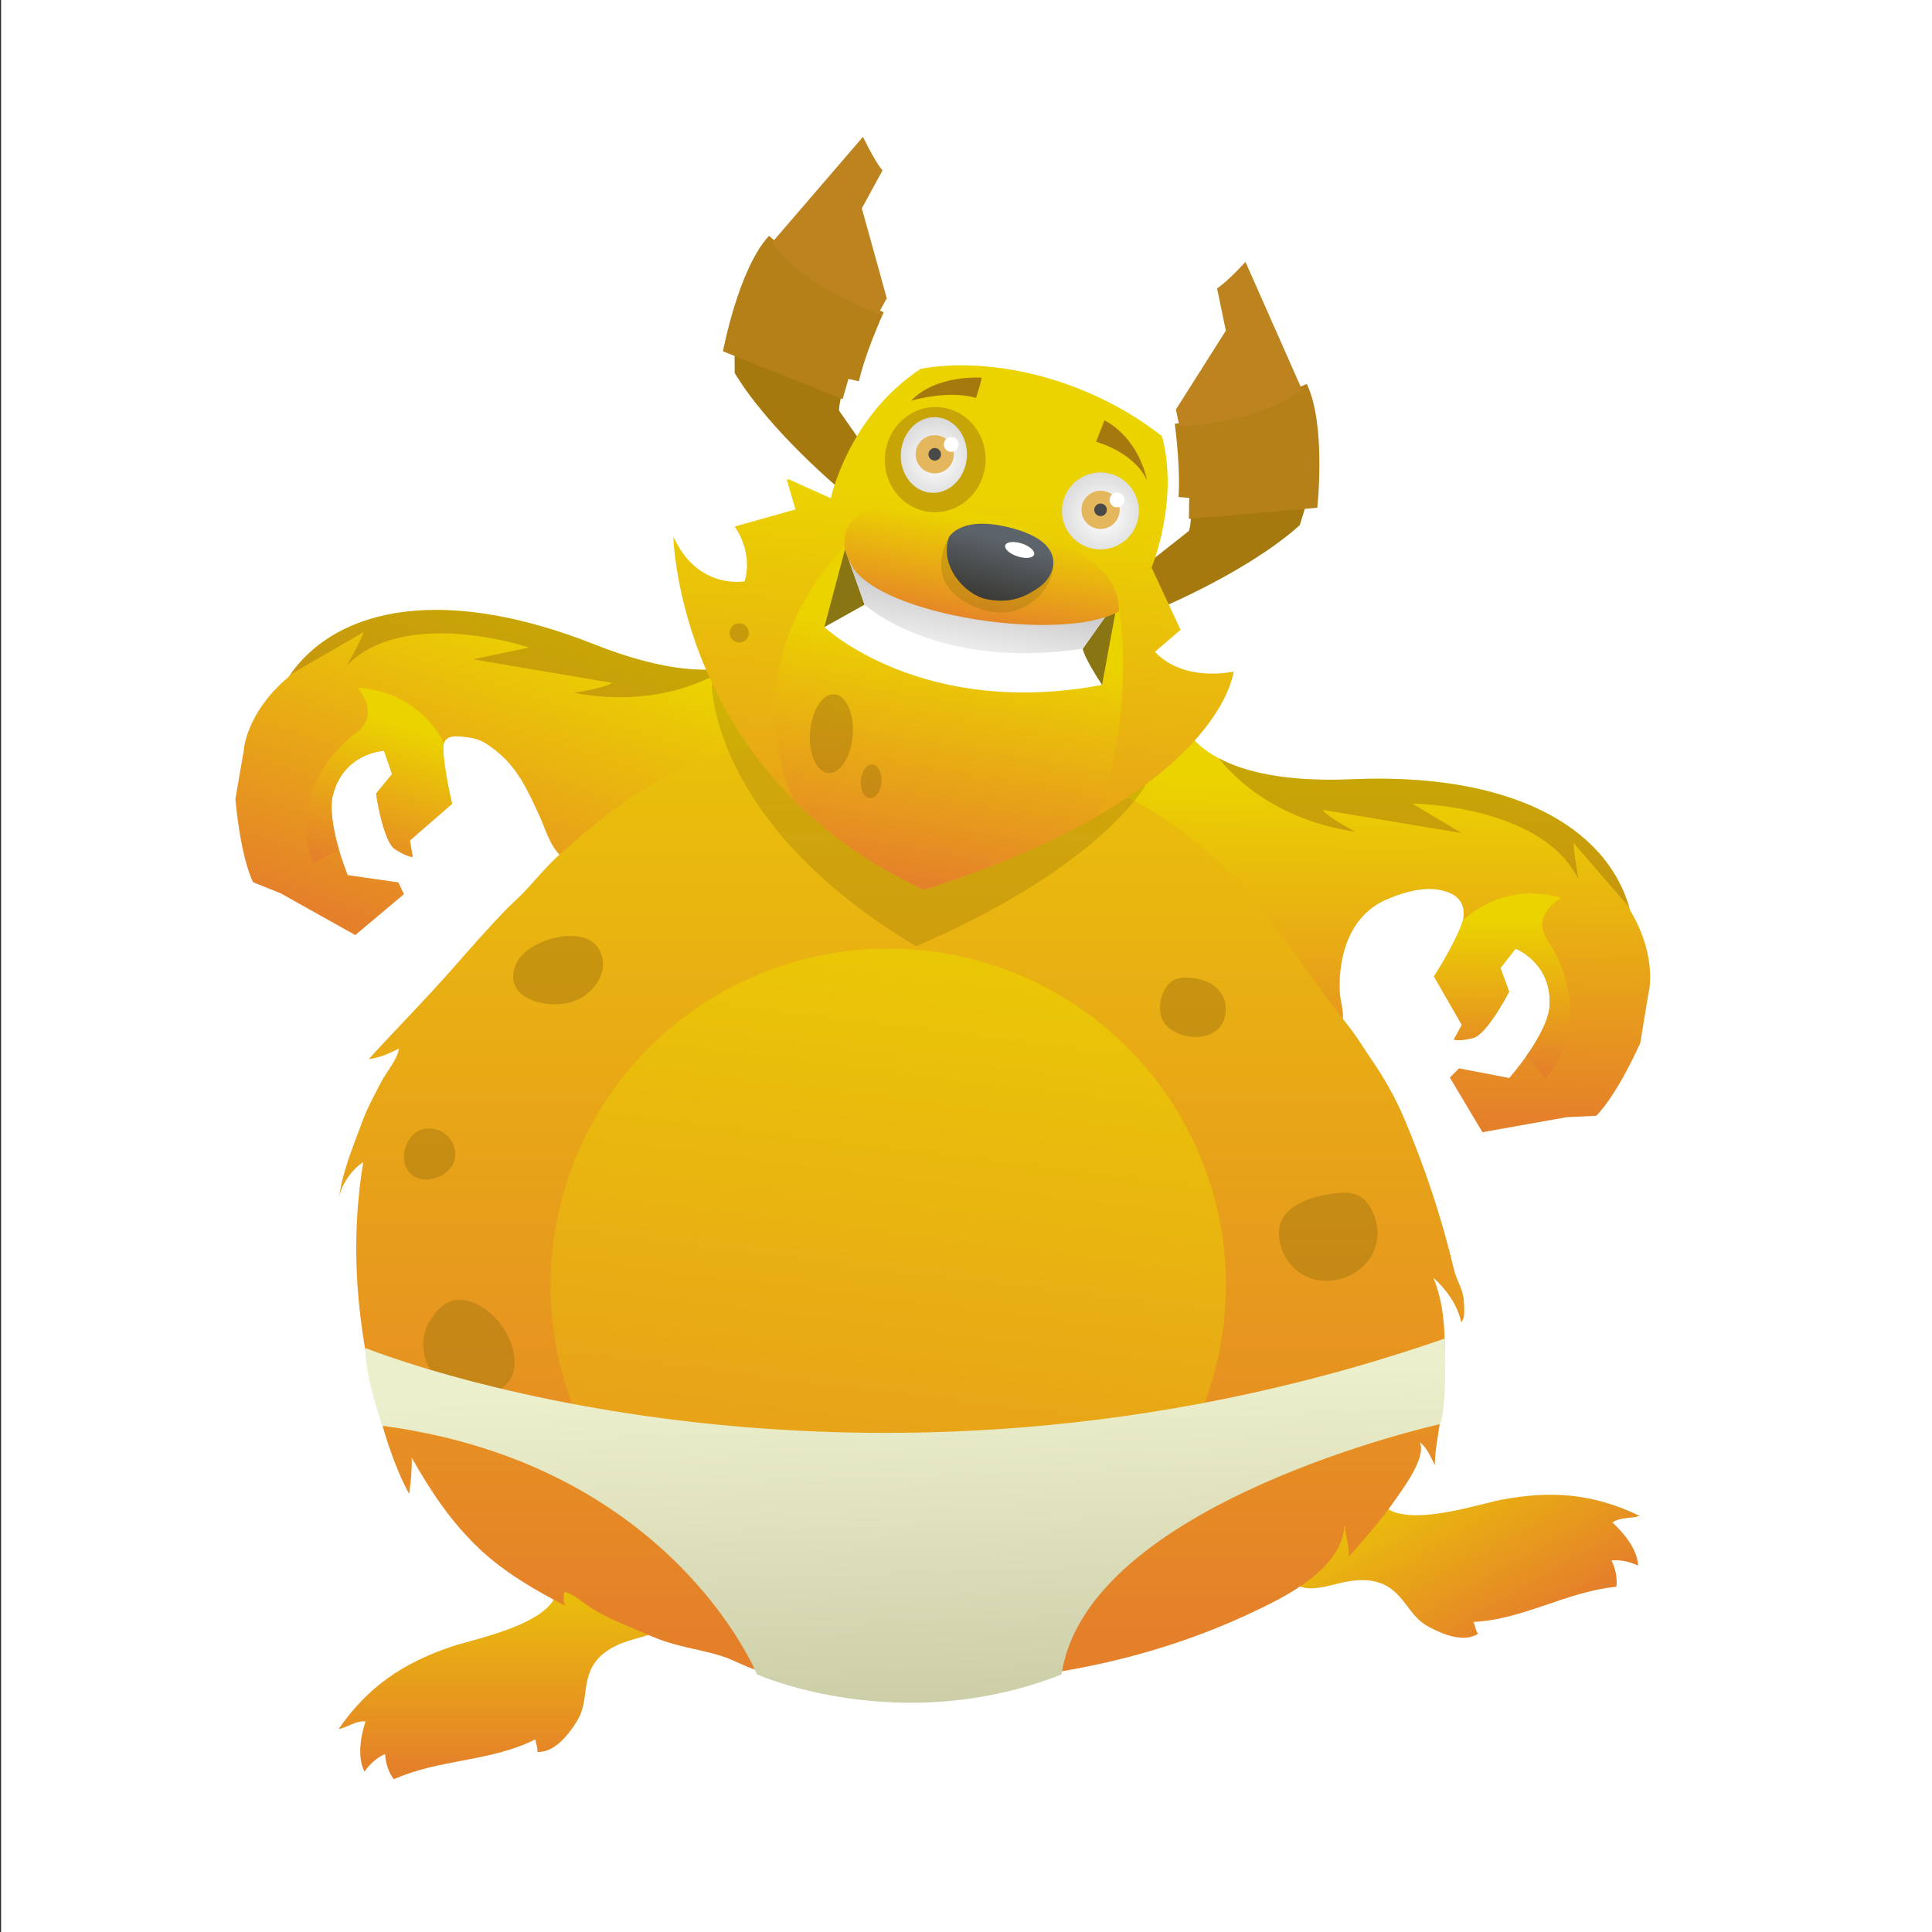<?xml version="1.0" encoding="utf-8"?>
<!-- Generator: Adobe Illustrator 14.0.0, SVG Export Plug-In  -->
<!DOCTYPE svg PUBLIC "-//W3C//DTD SVG 1.1 Basic//EN" "http://www.w3.org/Graphics/SVG/1.1/DTD/svg11-basic.dtd">
<svg version="1.1" baseProfile="basic"
	 xmlns="http://www.w3.org/2000/svg" xmlns:xlink="http://www.w3.org/1999/xlink" xmlns:a="http://ns.adobe.com/AdobeSVGViewerExtensions/3.0/"
	 x="0px" y="0px" width="500px" height="500px" viewBox="-0.333 0 500 500" enable-background="new -0.333 0 500 500"
	 xml:space="preserve">
<rect x="-0.333" y="0" width="500" height="500" fill="#333333" stroke="none"/>
<defs>
</defs>
<rect fill="#FFFFFF" width="500" height="500"/>
<rect fill="#FFFFFF" width="500" height="500"/>
<linearGradient id="SVGID_1_" gradientUnits="userSpaceOnUse" x1="130.495" y1="457.784" x2="130.495" y2="396.31">
	<stop  offset="0" style="stop-color:#E5802A"/>
	<stop  offset="1" style="stop-color:#EBD300"/>
</linearGradient>
<path fill="url(#SVGID_1_)" d="M143.719,409.555c2.068,10.111-20.84,14.448-27.116,16.561
	c-12.671,4.265-21.783,10.453-29.314,21.376c2.333-0.435,4.481-2.257,6.977-1.974c-1.224,3.709-2.229,9.189-0.264,12.974
	c1.201-1.795,3.192-3.666,5.321-4.56c0.095,2.231,0.914,4.813,2.258,6.531c11.981-5.304,25.044-4.47,36.681-10.331
	c-0.031,0.829,0.651,2.213,0.455,3.27c4.425,0.204,8.005-4.376,10.185-7.84c2.694-4.281,1.705-8.201,3.356-12.69
	c1.666-4.527,5.768-6.831,10.029-8.22c3.609-1.176,11.633-2.435,11.41-7.496"/>
<linearGradient id="SVGID_2_" gradientUnits="userSpaceOnUse" x1="102.382" y1="438.64" x2="102.382" y2="377.165" gradientTransform="matrix(-0.87 0.493 0.493 0.87 264.079 -9.425)">
	<stop  offset="0" style="stop-color:#E5802A"/>
	<stop  offset="1" style="stop-color:#EBD300"/>
</linearGradient>
<path fill="url(#SVGID_2_)" d="M356.203,387.164c3.19,9.814,25.255,2.281,31.757,1.021c13.124-2.544,24.104-1.66,36.044,4.124
	c-2.243,0.773-5.012,0.248-7.042,1.727c2.896,2.623,6.475,6.892,6.633,11.153c-1.93-0.969-4.586-1.612-6.878-1.34
	c1.019,1.988,1.581,4.638,1.26,6.795c-13.039,1.3-23.988,8.474-37.001,9.117c0.437,0.706,0.524,2.248,1.217,3.068
	c-3.747,2.361-9.122,0.145-12.727-1.792c-4.455-2.395-5.53-6.292-9.183-9.381c-3.683-3.116-8.388-3.095-12.778-2.2
	c-3.72,0.76-11.319,3.623-13.625-0.888"/>
<linearGradient id="SVGID_3_" gradientUnits="userSpaceOnUse" x1="361.465" y1="280.785" x2="355.499" y2="192.891" gradientTransform="matrix(0.997 0.077 -0.077 0.997 18.995 -18.249)">
	<stop  offset="0" style="stop-color:#E5802A"/>
	<stop  offset="1" style="stop-color:#EBD300"/>
</linearGradient>
<path fill="url(#SVGID_3_)" d="M305.46,186.146c0,0,3.559,17.285,44.113,15.526c40.555-1.76,66.031,11.917,71.953,33.877
	c7.465,12.555,4.701,21.865,4.701,21.865l-2.055,12.498c-6.564,14.461-11.395,18.85-11.395,18.85l-7.649,0.36l-21.803,3.892
	l-8.432-14.127l2.363-2.402l13.007,2.505c10.184-12.003,10.373-17.977,10.373-17.977c1.172-11.614-8.733-15.51-8.733-15.51
	c-3.926,5.004-3.926,5.004-3.926,5.004l2.244,6.16c0,0-5.604,10.863-9.225,11.942c-3.746,0.935-5.069,0.424-5.069,0.424l2.063-3.787
	l-7.195-12.531c3.974-6.475,14.527-20.32,0.944-22.479c-4.43-0.703-9.888,1.012-13.816,2.832
	c-9.089,4.213-11.981,14.583-11.51,23.93c0.112,2.238,1.895,7.086-0.241,8.762c-2.419,1.897-4.703-2.091-6.007-3.566
	c-6.007-6.784-12.016-13.567-18.023-20.351c-10.773-12.165-21.548-24.331-32.321-36.496L305.46,186.146z"/>
<linearGradient id="SVGID_4_" gradientUnits="userSpaceOnUse" x1="391.021" y1="266.433" x2="388.332" y2="226.815" gradientTransform="matrix(0.997 0.077 -0.077 0.997 18.995 -18.249)">
	<stop  offset="0" style="stop-color:#E5802A"/>
	<stop  offset="1" style="stop-color:#EBD300"/>
</linearGradient>
<path fill="url(#SVGID_4_)" d="M403.709,232.325c-15.84-4.405-25.536,5.99-25.536,5.99s-0.68,3.486-7.377,14.399l7.195,12.531
	l-2.063,3.787c0,0,1.323,0.511,5.069-0.424c3.621-1.079,9.225-11.942,9.225-11.942l-2.244-6.16c0,0,0,0,3.926-5.004
	c0,0,9.905,3.896,8.733,15.51c0,0-0.15,4.127-6.015,12.387c1.072,1.222,2.66,3.026,5,5.708c14.31-16.864,0.571-35.729,0.571-35.729
	S395.382,237.632,403.709,232.325z"/>
<path opacity="0.5" fill="#A6790E" d="M349.573,201.672c-17.422,0.755-28.004-2.006-34.422-5.399
	c1.932,2.592,12.656,15.624,35.31,18.99c-7.929-4.201-8.531-5.685-8.531-5.685l35.959,6.015l-12.688-7.622
	c0,0,33.533,0.264,42.978,19.656c-1.368-7.821-1.244-9.427-1.244-9.427l14.359,16.577
	C414.986,213.273,389.646,199.936,349.573,201.672z"/>
<linearGradient id="SVGID_5_" gradientUnits="userSpaceOnUse" x1="374.945" y1="280.082" x2="368.98" y2="192.187" gradientTransform="matrix(-0.967 -0.254 -0.254 0.967 550.656 71.326)">
	<stop  offset="0" style="stop-color:#E5802A"/>
	<stop  offset="1" style="stop-color:#EBD300"/>
</linearGradient>
<path fill="url(#SVGID_5_)" d="M200.185,166.524c0,0-9.025,15.166-46.765,0.223c-37.741-14.944-66.294-10.364-79.08,8.444
	c-11.165,9.415-11.604,19.117-11.604,19.117l-2.151,12.482c1.465,15.814,4.592,21.541,4.592,21.541l7.109,2.847l19.325,10.817
	l12.594-10.584l-1.445-3.045l-13.111-1.894c-5.689-14.677-3.912-20.383-3.912-20.383c2.696-11.356,13.331-11.793,13.331-11.793
	c2.07,6.014,2.07,6.014,2.07,6.014l-4.14,5.084c0,0,1.738,12.099,4.806,14.306c3.234,2.11,4.651,2.061,4.651,2.061l-0.709-4.253
	l10.902-9.484c-1.016-4.614-2.41-9.744-2.278-14.524c0.104-3.737,3.916-2.988,6.557-2.647c2.907,0.376,4.541,1.469,6.805,3.214
	c5.855,4.514,8.44,10.369,11.482,16.933c1.672,3.605,3.078,9.197,6.728,11.367c3.206,1.907,6.905-1.181,9.651-2.726
	c6.829-3.841,13.658-7.681,20.486-11.521c10.864-6.109,21.729-12.22,32.593-18.329L200.185,166.524z"/>
<linearGradient id="SVGID_6_" gradientUnits="userSpaceOnUse" x1="404.5" y1="265.731" x2="401.811" y2="226.112" gradientTransform="matrix(-0.967 -0.254 -0.254 0.967 550.656 71.326)">
	<stop  offset="0" style="stop-color:#E5802A"/>
	<stop  offset="1" style="stop-color:#EBD300"/>
</linearGradient>
<path fill="url(#SVGID_6_)" d="M92.229,177.979c16.41,1.024,22.165,14.024,22.165,14.024s-0.498,3.517,2.254,16.021l-10.902,9.484
	l0.709,4.253c0,0-1.417,0.05-4.651-2.061c-3.067-2.207-4.806-14.306-4.806-14.306l4.14-5.084c0,0,0,0-2.07-6.014
	c0,0-10.635,0.437-13.331,11.793c0,0-1.211,3.948,1.625,13.674c-1.412,0.802-3.505,1.987-6.593,3.756
	c-7.997-20.622,11.162-33.945,11.162-33.945S98.361,185.721,92.229,177.979z"/>
<path opacity="0.5" fill="#A6790E" d="M153.42,166.747c16.213,6.42,27.115,7.278,34.29,6.173
	c-2.673,1.817-17.073,10.618-39.581,6.378c8.869-1.373,9.922-2.577,9.922-2.577l-35.944-6.095l14.484-3.045
	c0,0-31.771-10.733-47.045,4.496c3.854-6.942,4.263-8.499,4.263-8.499l-18.996,10.96C87.816,156.285,116.125,151.982,153.42,166.747
	z"/>
<linearGradient id="SVGID_7_" gradientUnits="userSpaceOnUse" x1="232.999" y1="422.9" x2="232.999" y2="127.098">
	<stop  offset="0" style="stop-color:#E5802A"/>
	<stop  offset="1" style="stop-color:#EBD300"/>
</linearGradient>
<path fill="url(#SVGID_7_)" d="M271.774,198.524c-29.892-8.665-62.731-11.322-91.738-1.082c-8.842,3.121-16.825,8.408-24.188,14.125
	c-3.825,2.97-7.511,6.114-11.113,9.349c-3.348,3.006-5.984,6.209-8.992,9.477c-1.758,1.91-3.768,3.583-5.559,5.46
	c-4.484,4.7-8.811,9.599-13.083,14.474c-7.109,8.111-14.716,15.784-22.002,23.762c2.615-0.274,5.456-1.478,7.79-2.739
	c-0.25,2.699-3.197,6.053-4.485,8.514c-1.784,3.41-3.685,6.889-5.014,10.506c-2.326,6.328-5.229,13.16-6.01,19.872
	c0.404-3.474,3.396-7.667,6.303-9.489c-3.587,21.619-1.635,42.346,3.671,63.349c1.898,7.516,4.492,15.663,8.183,22.497
	c0.451-2.623,0.781-6.596,0.68-9.359c5.025,8.908,10.395,16.94,17.895,23.938c6.266,5.846,14.495,10.634,22.013,14.466
	c-0.775-0.417-0.558-3.05-0.445-3.667c2.732,0.621,4.944,2.957,7.316,4.382c2.755,1.655,5.536,2.981,8.504,4.213
	c2.873,1.193,5.714,2.516,8.62,3.63c5.102,1.957,10.469,2.646,15.677,4.179c4.257,1.252,7.424,3.591,11.934,4.413
	c11.761,2.143,23.75,2.998,35.695,2.998c17.051,0,34.138-1.514,50.81-5.162c13.373-2.928,26.446-7.238,38.853-13.039
	c8.918-4.17,23.569-11.186,24.552-22.656c0.406,2.705,1.158,5.024,1.111,7.906c4.091-4.629,8.224-9.253,11.751-14.335
	c2.183-3.145,8.373-11.27,6.62-15.252c1.907,1.463,2.787,3.81,3.864,5.875c0.067-4.396,1.177-8.952,1.63-13.376
	c0.535-5.221,0.975-10.4,0.975-15.673c0-6.942-0.401-13.044-2.96-19.397c3.376,3.083,6.21,6.954,7.226,11.587
	c0.666-1.266,0.933-1.199,0.647-5.645c-0.195-3.045-1.839-5.079-2.537-8.03c-3.18-13.454-7.6-26.659-13.008-39.389
	c-2.316-5.453-5.229-10.465-8.598-15.355c-1.608-2.335-3.003-4.722-4.709-6.997c-3.101-4.135-6.304-7.968-9.253-12.229
	c-5.101-7.368-10.594-14.467-16.177-21.476C310.322,215.697,291.968,204.378,271.774,198.524z"/>
<path opacity="0.3" fill="#916E0B" d="M183.862,176.625c0,0-0.767,36.182,52.871,68.267c48.307-20.768,59.578-41.962,59.578-41.962
	L183.862,176.625z"/>
<path fill="#A6790E" d="M300.424,157.161c0,0,22.394-9.346,35.627-21.25c2.802-9.14,2.802-9.14,2.802-9.14l-30.799,5.001
	c-0.333,5.885-0.813,5.725-0.813,5.725l-11.668,9.191L300.424,157.161z"/>
<path fill="#A6790E" d="M217.738,127.21c0,0-18.723-15.437-27.937-30.666c-0.032-9.56-0.032-9.56-0.032-9.56l28.026,13.715
	c-1.388,5.729-0.881,5.715-0.881,5.715l8.502,12.18L217.738,127.21z"/>
<path fill="#B58018" d="M217.738,103.301l-30.966-12.38c0,0,3.993-21.346,11.905-29.889c0,0,14.827,13.196,29.691,19.782
	c-5.115,11.405-6.417,17.857-6.417,17.857l-2.707-0.597L217.738,103.301z"/>
<path fill="#BC831E" d="M199.483,62.745l23.519-27.332c3.417,7.021,5.063,8.683,5.063,8.683l-5.355,9.814l6.455,23.294l-2.159,3.899
	C227.005,81.104,207.632,74.589,199.483,62.745z"/>
<linearGradient id="SVGID_8_" gradientUnits="userSpaceOnUse" x1="240.22" y1="276.252" x2="240.22" y2="127.559" gradientTransform="matrix(0.997 0.077 -0.077 0.997 18.995 -18.249)">
	<stop  offset="0" style="stop-color:#E5802A"/>
	<stop  offset="1" style="stop-color:#EBD300"/>
</linearGradient>
<path fill="url(#SVGID_8_)" d="M203.765,124.027c-0.305,0.107-0.467,0.158-0.467,0.158l2.231,7.655l-15.732,4.429
	c5.071,7.452,2.573,14.178,2.573,14.178s-12.18,2.302-18.445-11.596c0,0,1.252,62.22,64.926,91.436
	c77.164-24.661,80.05-56.488,80.05-56.488s-12.654,2.972-20.358-5.106c6.655-5.696,6.655-5.696,6.655-5.696l-7.508-16.112
	c0,0,7.174-17.167,2.694-34.004c-19.672-15.436-44.875-20.617-62.393-17.442c-18.848,12.295-23.3,33.514-23.3,33.514
	L203.765,124.027z"/>
<linearGradient id="SVGID_9_" gradientUnits="userSpaceOnUse" x1="236.626" y1="230.026" x2="242.231" y2="166.013" gradientTransform="matrix(0.997 0.077 -0.077 0.997 18.995 -18.249)">
	<stop  offset="0" style="stop-color:#E5802A"/>
	<stop  offset="1" style="stop-color:#EBD300"/>
</linearGradient>
<path fill="url(#SVGID_9_)" d="M288.966,155.044c-18.772,7.175-43.634,6.352-71.022-13.166c0,0-29.208,27.6-12.852,65.196
	c8.639,8.667,19.668,16.748,33.759,23.213c17.928-5.73,31.842-11.847,42.646-17.862l2.135-1.208
	c0.064-0.037,0.131-0.074,0.192-0.111C283.832,211.091,293.871,185.409,288.966,155.044z"/>
<path fill="#897512" d="M218.36,142.167l-5.349,20.126l71.87,14.96l4.084-22.209c-1.451,1.044-7.586,8.717-34.283,5.005
	C230.159,156.64,218.36,142.167,218.36,142.167z"/>
<path fill="#FFFFFF" d="M218.36,142.167l5.067,14.317c-8.454,4.735-10.416,5.809-10.416,5.809s25.198,23.763,71.87,14.96
	c-4.969-7.574-4.992-9.373-4.992-9.373l9.076-12.836C270.29,162.182,245.584,161.396,218.36,142.167z"/>
<linearGradient id="SVGID_10_" gradientUnits="userSpaceOnUse" x1="243.023" y1="175.775" x2="245.808" y2="150.002" gradientTransform="matrix(0.997 0.077 -0.077 0.997 18.995 -18.249)">
	<stop  offset="0" style="stop-color:#FFFFFF"/>
	<stop  offset="1" style="stop-color:#C3C3C3"/>
</linearGradient>
<path fill="url(#SVGID_10_)" d="M286.397,158.677l0.155-2.773c-18.33,6.16-42.026,4.68-68.03-13.626l-0.057,0.185l4.962,14.022
	c0,0,18.514,17.111,56.462,11.396L286.397,158.677z"/>
<ellipse transform="matrix(0.997 0.077 -0.077 0.997 15.288 -16.003)" opacity="0.5" fill="#A6790E" cx="214.805" cy="189.902" rx="5.539" ry="10.214"/>
<radialGradient id="SVGID_11_" cx="270.315" cy="149.873" r="15.268" gradientTransform="matrix(1.215 0.145 -0.145 1.215 -21.514 -87.927)" gradientUnits="userSpaceOnUse">
	<stop  offset="0.012" style="stop-color:#FFFFFF"/>
	<stop  offset="1" style="stop-color:#C3C3C3"/>
</radialGradient>
<circle fill="url(#SVGID_11_)" cx="284.457" cy="132.23" r="9.962"/>
<circle fill="#E5B75C" cx="284.491" cy="131.944" r="4.949"/>
<circle fill="#494949" cx="284.49" cy="131.945" r="1.628"/>
<circle fill="#FFFFFF" cx="288.753" cy="129.392" r="1.92"/>
<linearGradient id="SVGID_12_" gradientUnits="userSpaceOnUse" x1="245.548" y1="162.356" x2="248.269" y2="134.646" gradientTransform="matrix(0.997 0.077 -0.077 0.997 18.995 -18.249)">
	<stop  offset="0" style="stop-color:#E5802A"/>
	<stop  offset="1" style="stop-color:#EBD300"/>
</linearGradient>
<path fill="url(#SVGID_12_)" d="M228.118,130.794c0,0-15.237,2.774-7.989,15.646c7.249,12.872,54.25,20.015,69.117,11.791
	c0.229-7.325-5.114-11.24-8.085-13.728C266.844,136.842,252.234,130.063,228.118,130.794z"/>
<path opacity="0.3" fill="#916E0B" d="M245.263,139.024c0,0-7.516,11.674,6.364,17.895c13.571,6.084,21.869-6.596,20.481-11.531
	C263.456,148.364,245.263,139.024,245.263,139.024z"/>
<linearGradient id="SVGID_13_" gradientUnits="userSpaceOnUse" x1="247.073" y1="160.957" x2="252.076" y2="139.641" gradientTransform="matrix(0.999 0.047 -0.047 0.999 14.334 -11.463)">
	<stop  offset="0" style="stop-color:#2E2B22"/>
	<stop  offset="1" style="stop-color:#5C636A"/>
</linearGradient>
<path fill="url(#SVGID_13_)" d="M245.263,139.024c0,0,3.125-6.088,16.94-2.165s10.756,12.022,6.429,15.093
	c-4.322,3.07-8.241,4.188-13.674,3.104C249.528,153.973,242.653,146.59,245.263,139.024z"/>
<ellipse transform="matrix(0.952 0.307 -0.307 0.952 56.38 -74.006)" fill="#FFFFFF" cx="263.506" cy="142.266" rx="3.92" ry="1.752"/>
<ellipse transform="matrix(0.997 0.077 -0.077 0.997 9.918 -18.315)" opacity="0.5" fill="#A6790E" cx="241.669" cy="119.019" rx="13.038" ry="13.623"/>
<radialGradient id="SVGID_14_" cx="234.898" cy="141.247" r="14.072" gradientTransform="matrix(1.22 0.095 -0.095 1.22 -31.247 -75.634)" gradientUnits="userSpaceOnUse">
	<stop  offset="0.012" style="stop-color:#FFFFFF"/>
	<stop  offset="1" style="stop-color:#C3C3C3"/>
</radialGradient>
<path fill="url(#SVGID_14_)" d="M249.88,118.415c-0.417,5.396-4.576,9.475-9.288,9.11c-4.713-0.366-8.194-5.035-7.776-10.431
	c0.419-5.396,4.576-9.475,9.29-9.11C246.817,108.35,250.298,113.02,249.88,118.415z"/>
<path fill="#E5B75C" d="M246.491,118.161c0.322-2.714-1.615-5.178-4.328-5.502c-2.712-0.323-5.178,1.614-5.5,4.325
	c-0.325,2.715,1.614,5.179,4.326,5.503C243.7,122.811,246.166,120.873,246.491,118.161z"/>
<circle fill="#494949" cx="241.575" cy="117.574" r="1.628"/>
<circle fill="#FFFFFF" cx="245.839" cy="115.021" r="1.919"/>
<path fill="#A6790E" d="M235.461,103.715c0,0,9.429-2.894,16.797-0.729c1.617-4.949,1.423-5.254,1.423-5.254
	S241.858,96.89,235.461,103.715z"/>
<path fill="#A6790E" d="M285.498,108.8l-2.177,5.538c0,0,9.705,2.496,13.201,9.987C293.828,112.473,285.498,108.8,285.498,108.8z"/>
<path fill="#B58018" d="M307.354,134.278l33.226-2.87c0,0,2.366-21.587-2.729-32.057c0,0-18.016,8.331-34.151,10.324
	c1.589,12.398,0.965,18.951,0.965,18.951l2.764,0.214L307.354,134.278z"/>
<path fill="#BC831E" d="M336.583,100.757L321.998,67.78c-5.306,5.729-7.362,6.842-7.362,6.842l2.28,10.946l-12.931,20.422
	l0.936,4.358C304.921,110.349,325.351,109.729,336.583,100.757z"/>
<ellipse transform="matrix(0.997 0.077 -0.077 0.997 16.26 -16.751)" opacity="0.5" fill="#A6790E" cx="225.102" cy="202.242" rx="2.673" ry="4.373"/>
<circle opacity="0.5" fill="#A6790E" cx="190.978" cy="163.794" r="2.489"/>
<linearGradient id="SVGID_15_" gradientUnits="userSpaceOnUse" x1="209.411" y1="493.688" x2="245.371" y2="206.015">
	<stop  offset="0" style="stop-color:#E5802A"/>
	<stop  offset="1" style="stop-color:#EBD300"/>
</linearGradient>
<ellipse fill="url(#SVGID_15_)" cx="229.542" cy="332.647" rx="87.403" ry="87.158"/>
<path opacity="0.5" fill="#A6790E" d="M148.333,259.074c5.039-1.889,9.484-7.854,6.334-13.422
	c-3.762-6.648-18.164-2.536-21.094,3.126C128.604,258.383,141.527,261.623,148.333,259.074z"/>
<path opacity="0.5" fill="#A6790E" d="M118,336.333c-15.044,5.593-9.191,25.614,5.667,24.667c15.275-0.974,9.047-19.38-0.982-23.667
	c-4.586-1.96-7.285-0.903-10.685,2.667"/>
<path opacity="0.5" fill="#A6790E" d="M107.083,304.583c3.334,1.778,8.612-0.178,9.926-3.573c1.837-4.753-2.034-9.31-7.003-8.931
	C104.328,292.512,101.857,301.796,107.083,304.583z"/>
<path opacity="0.5" fill="#A6790E" d="M345.335,331.259c8.291-1.489,13.271-9.581,9.636-17.484c-2.066-4.493-4.704-5.472-9.33-4.992
	c-6.431,0.668-15.752,3.336-14.942,11.295C331.461,327.582,337.876,332.599,345.335,331.259z"/>
<path opacity="0.5" fill="#A6790E" d="M301.14,264.93c3.849,4.792,14.062,4.952,15.545-1.853c1.243-5.702-2.944-9.376-8.29-9.944
	c-2.63-0.279-4.927-0.162-6.592,1.896C299.749,257.567,299.021,262.292,301.14,264.93z"/>
<linearGradient id="SVGID_16_" gradientUnits="userSpaceOnUse" x1="234.28" y1="358.459" x2="239.107" y2="491.662">
	<stop  offset="0" style="stop-color:#ECEFCB"/>
	<stop  offset="1" style="stop-color:#B7BA91"/>
</linearGradient>
<path fill="url(#SVGID_16_)" d="M94.225,348.855c0,0,125.365,51.043,279.365-2.457c0.533,20.326-1.333,22.192-1.333,22.192
	s-91.351,20.245-97.851,64.745c-41.865,16.501-78.841,0-78.841,0S173.667,379,98.667,369
	C93.752,355.01,94.225,348.855,94.225,348.855z"/>
</svg>
